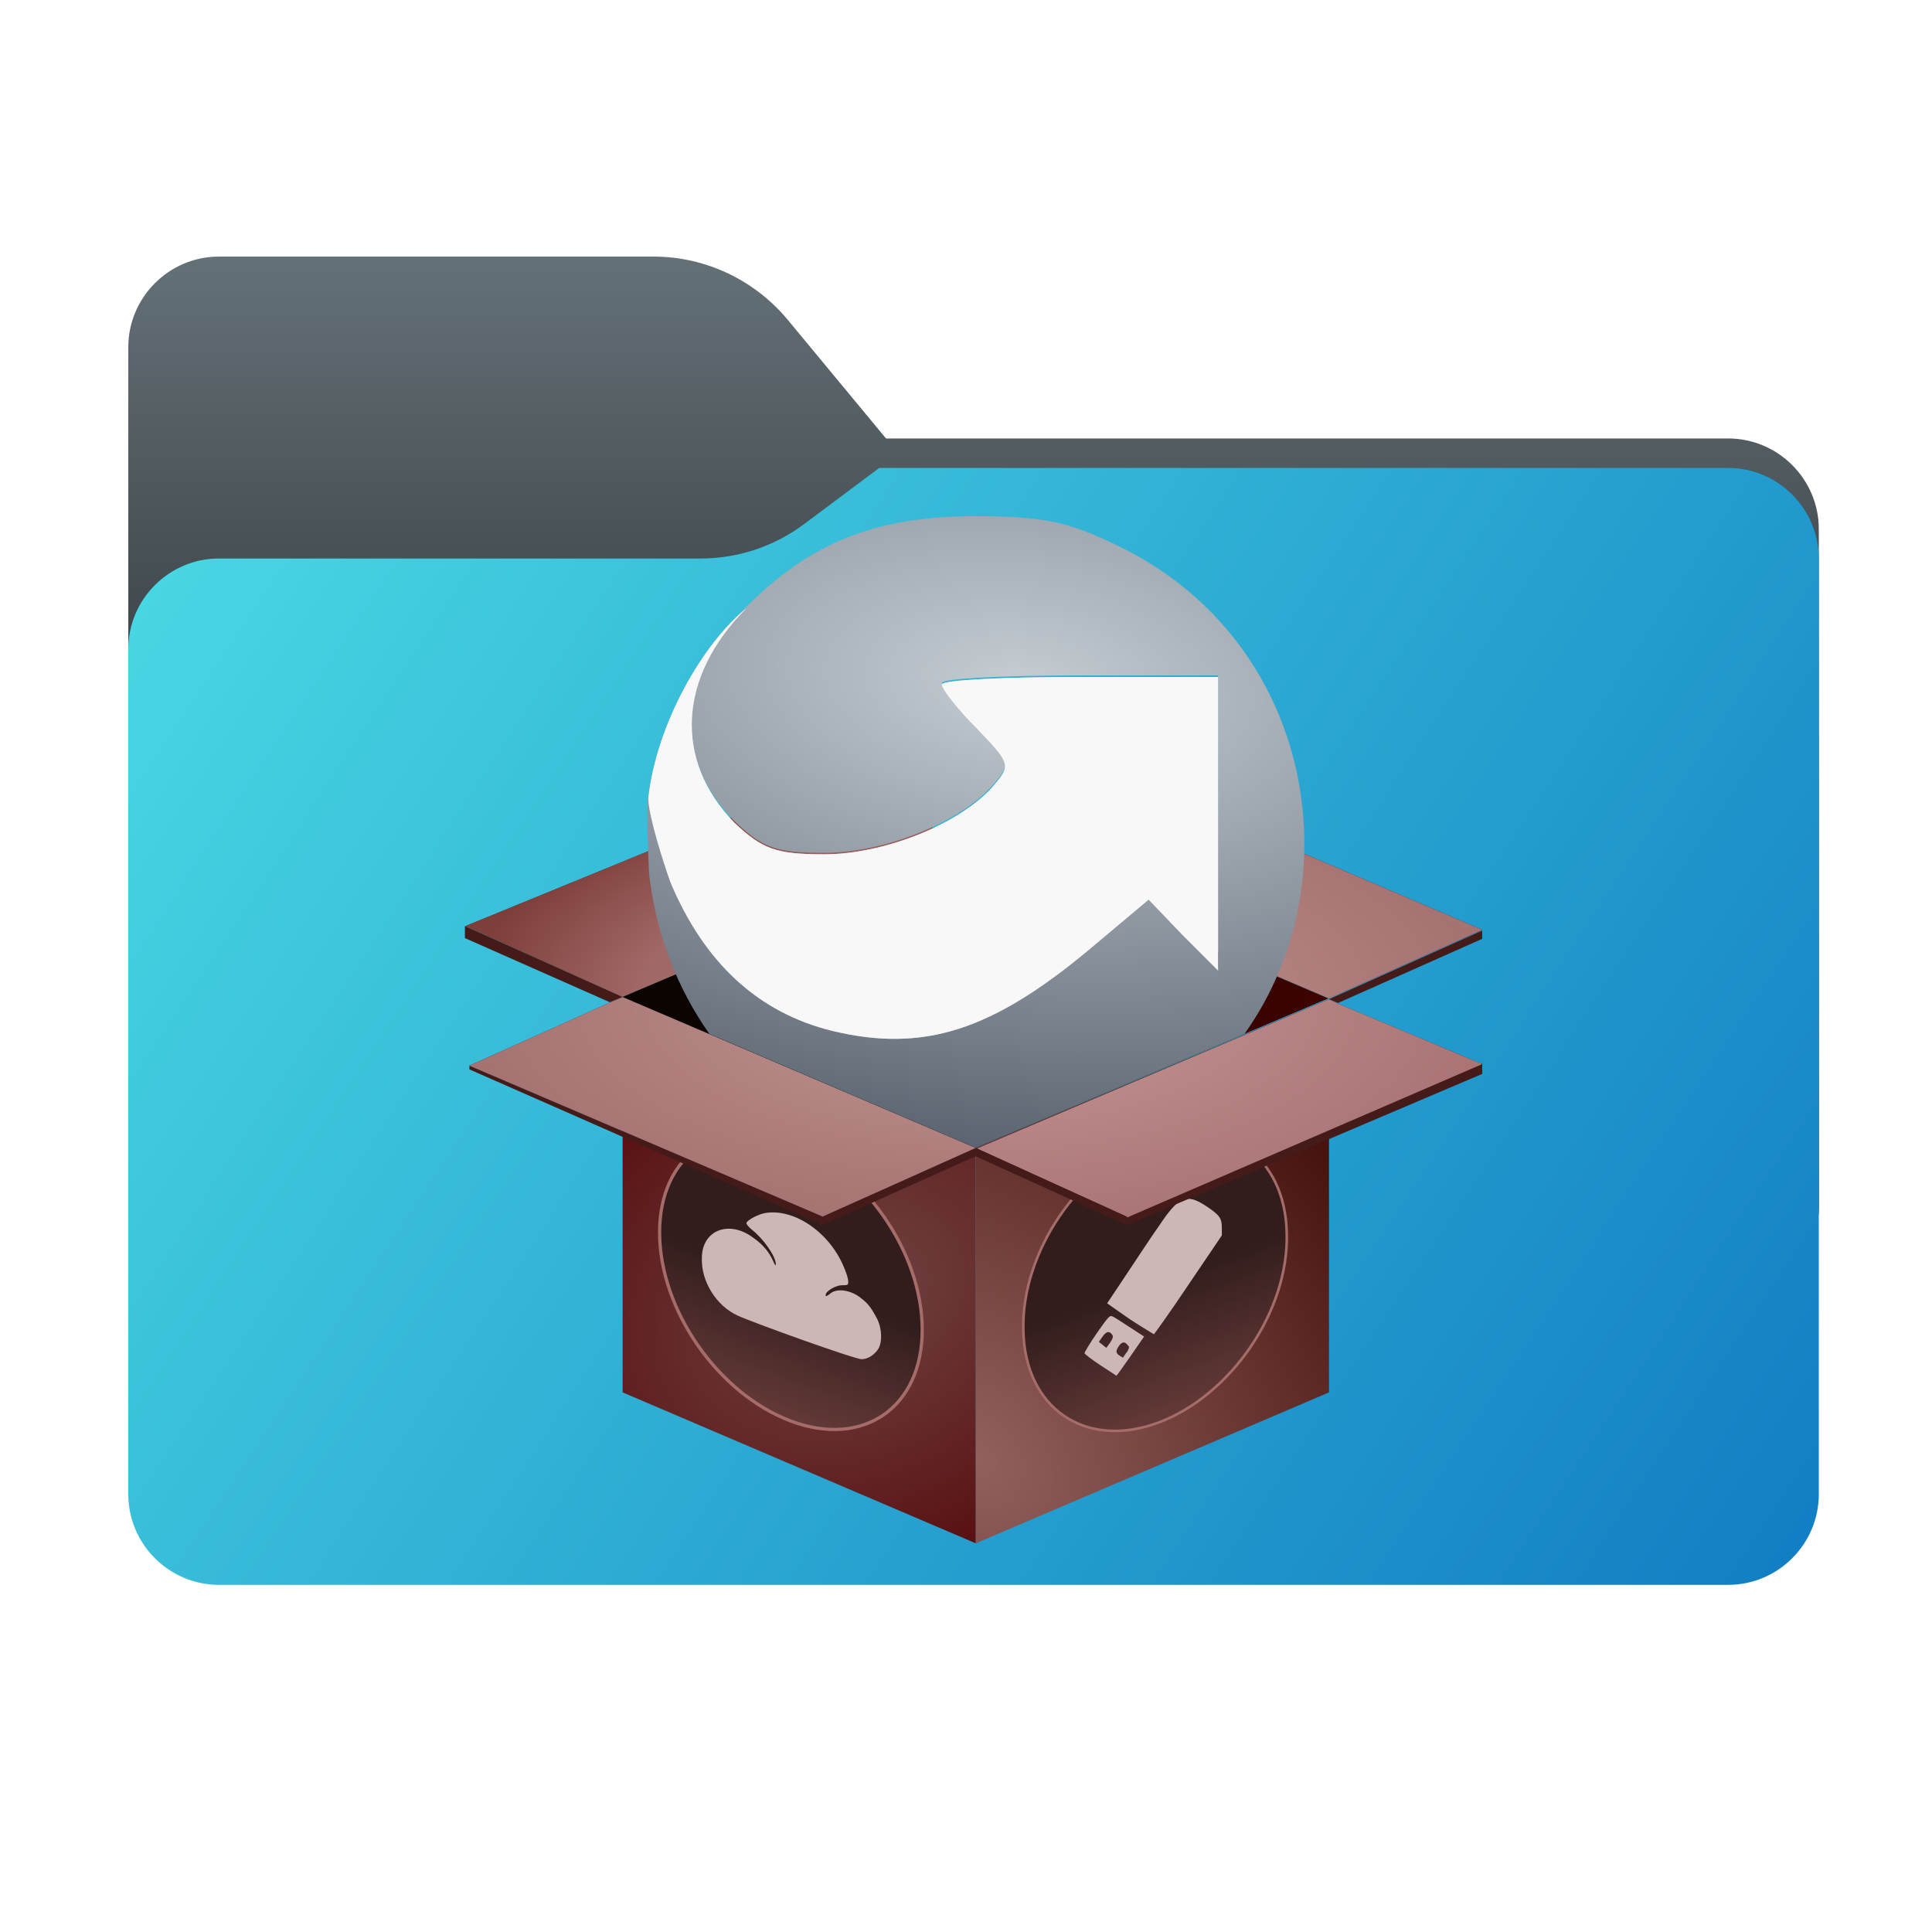 <?xml version="1.0" encoding="utf-8"?>
<!-- Generator: Adobe Illustrator 26.0.3, SVG Export Plug-In . SVG Version: 6.00 Build 0)  -->
<svg version="1.1" id="Layer_1" xmlns="http://www.w3.org/2000/svg" xmlns:xlink="http://www.w3.org/1999/xlink" x="0px" y="0px"
	 viewBox="0 0 256 256" style="enable-background:new 0 0 256 256;" xml:space="preserve">
<style type="text/css">
	.st0{fill-rule:evenodd;clip-rule:evenodd;fill:url(#SVGID_1_);}
	
		.st1{fill-rule:evenodd;clip-rule:evenodd;fill:url(#SVGID_00000119092274762235000690000015270464351233906856_);filter:url(#Adobe_OpacityMaskFilter);}
	.st2{mask:url(#mask0_973_23002_00000127755059863814579340000009520800802755613604_);}
	.st3{fill-rule:evenodd;clip-rule:evenodd;fill-opacity:0.3;}
	.st4{fill-rule:evenodd;clip-rule:evenodd;fill:url(#SVGID_00000127733718047640968110000009497937535520664452_);}
	.st5{fill:url(#SVGID_00000170980171160197639180000009104247858759328152_);}
	.st6{fill:url(#SVGID_00000045586956817269789470000008137611455456609973_);}
	.st7{fill:url(#SVGID_00000099620205279411014890000011817341429665207718_);stroke:#A56C6A;stroke-width:0.343;}
	.st8{fill:#CDB6B6;}
	.st9{fill:url(#SVGID_00000153663317247921615660000005019603948029695379_);stroke:#A56C6A;stroke-width:0.427;}
	.st10{fill-rule:evenodd;clip-rule:evenodd;fill:#441B19;}
	.st11{fill:#441B19;}
	.st12{fill:url(#SVGID_00000028306641664783198340000011730502853861153927_);}
	.st13{fill:url(#SVGID_00000063591891543924133010000008315955559497235876_);}
	.st14{fill:url(#SVGID_00000047050216197568532600000004184202441214098309_);}
	.st15{fill:url(#SVGID_00000098178948305957929610000016589825688673010346_);}
	.st16{fill:url(#SVGID_00000059294692551679227770000018293330803024777657_);}
	.st17{fill:url(#SVGID_00000070834947018126721050000015787809586435754909_);}
	.st18{fill:#C4C4C4;}
	.st19{fill:#F8F8F9;}
</style>
<linearGradient id="SVGID_1_" gradientUnits="userSpaceOnUse" x1="129" y1="222" x2="129" y2="84" gradientTransform="matrix(1 0 0 -1 0 256)">
	<stop  offset="0" style="stop-color:#647177"/>
	<stop  offset="1" style="stop-color:#000000"/>
</linearGradient>
<path class="st0" d="M104.4,42.4c-4.4-5.3-10.9-8.4-17.8-8.4H29c-6.6,0-12,5.4-12,12v12.1v10.1V160c0,6.6,5.4,12,12,12h200
	c6.6,0,12-5.4,12-12V70.1c0-6.6-5.4-12-12-12H117.4L104.4,42.4z"/>
<defs>
	<filter id="Adobe_OpacityMaskFilter" filterUnits="userSpaceOnUse" x="17" y="62" width="224" height="110">
		<feColorMatrix  type="matrix" values="1 0 0 0 0  0 1 0 0 0  0 0 1 0 0  0 0 0 1 0"/>
	</filter>
</defs>
<mask maskUnits="userSpaceOnUse" x="17" y="62" width="224" height="110" id="mask0_973_23002_00000127755059863814579340000009520800802755613604_">
	
		<linearGradient id="SVGID_00000011734963022191982010000014090683591170531733_" gradientUnits="userSpaceOnUse" x1="32.582" y1="237.549" x2="213.35" y2="56.407" gradientTransform="matrix(1 0 0 -1 0 256)">
		<stop  offset="0" style="stop-color:#05815D"/>
		<stop  offset="1" style="stop-color:#0C575F"/>
	</linearGradient>
	
		<path style="fill-rule:evenodd;clip-rule:evenodd;fill:url(#SVGID_00000011734963022191982010000014090683591170531733_);filter:url(#Adobe_OpacityMaskFilter);" d="
		M104.4,42.4c-4.4-5.3-10.9-8.4-17.8-8.4H29c-6.6,0-12,5.4-12,12v12.1v10.1V160c0,6.6,5.4,12,12,12h200c6.6,0,12-5.4,12-12V70.1
		c0-6.6-5.4-12-12-12H117.4L104.4,42.4z"/>
</mask>
<g class="st2">
	<g>
		<path class="st3" d="M92.8,74c5,0,9.8-1.6,13.8-4.6l9.9-7.4H229c6.6,0,12,5.4,12,12v34v52c0,6.6-5.4,12-12,12H29
			c-6.6,0-12-5.4-12-12v-52V86c0-6.6,5.4-12,12-12h58H92.8z"/>
	</g>
</g>
<g>
	
		<linearGradient id="SVGID_00000030485891909277619080000007942275598756278656_" gradientUnits="userSpaceOnUse" x1="17" y1="194" x2="241" y2="46" gradientTransform="matrix(1 0 0 -1 0 256)">
		<stop  offset="0" style="stop-color:#4ADAE4"/>
		<stop  offset="1" style="stop-color:#117DC3"/>
	</linearGradient>
	<path style="fill-rule:evenodd;clip-rule:evenodd;fill:url(#SVGID_00000030485891909277619080000007942275598756278656_);" d="
		M92.8,74c5,0,9.8-1.6,13.8-4.6l9.9-7.4H229c6.6,0,12,5.4,12,12v34v90c0,6.6-5.4,12-12,12H29c-6.6,0-12-5.4-12-12v-90V86
		c0-6.6,5.4-12,12-12h58H92.8z"/>
</g>
<g>
	
		<radialGradient id="SVGID_00000029041764372846123620000007414282132234804109_" cx="75.102" cy="177.053" r="1.403" gradientTransform="matrix(15.817 30.11 38.888 -20.428 -7960.318 1527.201)" gradientUnits="userSpaceOnUse">
		<stop  offset="0" style="stop-color:#704443"/>
		<stop  offset="1" style="stop-color:#520003"/>
	</radialGradient>
	<path style="fill:url(#SVGID_00000029041764372846123620000007414282132234804109_);" d="M129.3,152.1l-46.8-20v52.4l46.8,20V152.1
		z"/>
	
		<radialGradient id="SVGID_00000008151202554754303670000017759024282711521465_" cx="77.731" cy="179.747" r="1.403" gradientTransform="matrix(31.063 -30.872 -39.872 -40.118 4881.33 9803.868)" gradientUnits="userSpaceOnUse">
		<stop  offset="0" style="stop-color:#93615D"/>
		<stop  offset="1" style="stop-color:#46130F"/>
	</radialGradient>
	<path style="fill:url(#SVGID_00000008151202554754303670000017759024282711521465_);" d="M129.3,152.1v52.4l46.8-20v-52.1
		L129.3,152.1z"/>
	
		<linearGradient id="SVGID_00000142134144713491459700000009251840683930722235_" gradientUnits="userSpaceOnUse" x1="4.702" y1="271.841" x2="4.702" y2="234.095" gradientTransform="matrix(0.938 -0.346 -2.478110e-02 -1 155.405 443.171)">
		<stop  offset="0" style="stop-color:#321D1C"/>
		<stop  offset="1" style="stop-color:#965754"/>
	</linearGradient>
	<path style="fill:url(#SVGID_00000142134144713491459700000009251840683930722235_);stroke:#A56C6A;stroke-width:0.343;" d="
		M152.6,151.2c9.7-3.6,17.7,1.9,17.9,12.2c0.3,10.3-7.4,21.5-17,25.1c-9.7,3.6-17.7-1.9-17.9-12.2
		C135.3,165.9,143,154.7,152.6,151.2z"/>
	<path class="st8" d="M145.8,180.9c-1.2-0.8-2.1-1.5-2.1-1.6c0-0.1,0.7-1.3,1.6-2.6c1.4-2,1.7-2.4,2-2.3c0.2,0,1.2,0.7,2.3,1.4
		l2,1.3l-1.8,2.6c-1,1.4-1.8,2.6-1.9,2.6C148,182.3,147,181.7,145.8,180.9z M149.6,178.5c0-0.1-0.2-0.3-0.4-0.5
		c-0.4-0.3-0.8,0-1.2,0.8c-0.1,0.3-0.1,0.5,0.3,0.8l0.5,0.3l0.4-0.6C149.5,179,149.6,178.6,149.6,178.5z M147.4,176.9
		c-0.4-0.6-0.8-0.5-1.3,0.2l-0.5,0.7l0.5,0.4l0.5,0.4l0.5-0.7C147.5,177.3,147.5,177.1,147.4,176.9z"/>
	<path class="st8" d="M149.7,174.8l-3-2.1l2.6-3.9c1.4-2.1,3.3-5,4.3-6.4c2.6-3.9,3.6-4.3,6.2-2.6c1.8,1.2,2.1,1.6,2.1,2.9l0,1
		l-4.4,6.5c-2.4,3.6-4.5,6.5-4.6,6.6C152.9,176.8,151.4,175.9,149.7,174.8z"/>
	
		<linearGradient id="SVGID_00000102508419526933213440000016218503352586958262_" gradientUnits="userSpaceOnUse" x1="-12.545" y1="215.096" x2="-12.545" y2="177.348" gradientTransform="matrix(0.938 0.346 0 -1 116.593 389.252)">
		<stop  offset="0" style="stop-color:#321D1C"/>
		<stop  offset="1" style="stop-color:#965754"/>
	</linearGradient>
	<path style="fill:url(#SVGID_00000102508419526933213440000016218503352586958262_);stroke:#A56C6A;stroke-width:0.427;" d="
		M104.8,151.2c9.6,3.6,17.4,14.7,17.4,25c0,10.3-7.8,15.7-17.4,12.1s-17.4-14.7-17.4-25S95.2,147.7,104.8,151.2z"/>
	<path class="st8" d="M97.7,174.3c-2.8-1.3-4.8-4.5-4.7-7.6c0-3.7,3.6-5.1,6.8-2.7c1.3,0.9,2.1,1.9,2.6,3c0.3,0.7,0.4,0.8,0.4,0.5
		c0-1-1.6-3.3-3.1-4.5c-0.5-0.4-0.8-0.8-0.8-0.9c0-0.4,1.7-1.3,2.7-1.4c3.9-0.5,8.5,2.8,10.3,7.4c0.3,0.7,0.5,1.4,0.5,1.7
		c0,0.5-0.1,0.5-0.8,0.5c-0.9,0-2.2,0.8-2.2,1.3c0,0.2,0.1,0.2,0.5-0.1c0.9-0.9,2.9-0.6,4.3,0.6c0.9,0.7,1.3,1.3,2,2.6
		c0.7,1.4,0.7,3.1,0.2,4c-0.5,0.8-1.4,1.4-2.2,1.4C113.5,180.2,99.6,175.2,97.7,174.3z"/>
	<path class="st10" d="M62.2,141.2v0.5l46.8,20.6l20.3-9.1v-1.1l-20.3,9.1L62.2,141.2z"/>
	<path class="st11" d="M62.2,141.2l46.8,20l20.3-9.1l-46.8-20l-1.6,0.7L62.2,141.2z"/>
	
		<radialGradient id="SVGID_00000085958140088562626680000013752173431038636955_" cx="74.245" cy="176.376" r="1.403" gradientTransform="matrix(1.289424e-15 21.058 48.024 -2.940598e-15 -8341.177 -1430.685)" gradientUnits="userSpaceOnUse">
		<stop  offset="0" style="stop-color:#C39694"/>
		<stop  offset="1" style="stop-color:#A57371"/>
	</radialGradient>
	<path style="fill:url(#SVGID_00000085958140088562626680000013752173431038636955_);" d="M62.2,141.2l46.8,20l20.3-9.1l-46.8-20
		l-1.6,0.7L62.2,141.2z"/>
	<path class="st11" d="M129.3,152.1v1.1l20,9.1v-1.1L129.3,152.1z"/>
	<path class="st11" d="M196.4,140.9l-47,20.3v1.1l47-20V140.9z"/>
	<path class="st11" d="M176.1,132.4L176.1,132.4l-1.2,0.5l-45.5,19.3l20,9.1l47-20.3l-19.1-8L176.1,132.4z"/>
	
		<radialGradient id="SVGID_00000003823803562571504490000005260959339771791265_" cx="74.245" cy="176.376" r="1.403" gradientTransform="matrix(1.289424e-15 21.058 48.024 -2.940598e-15 -8341.177 -1430.685)" gradientUnits="userSpaceOnUse">
		<stop  offset="0" style="stop-color:#C59997"/>
		<stop  offset="1" style="stop-color:#AB7576"/>
	</radialGradient>
	<path style="fill:url(#SVGID_00000003823803562571504490000005260959339771791265_);" d="M176.1,132.4L176.1,132.4l-1.2,0.5
		l-45.5,19.3l20,9.1l47-20.3l-19.1-8L176.1,132.4z"/>
	<path class="st11" d="M129.3,112.3l46.8,20l20.3-9.1l-46.8-20L129.3,112.3z"/>
	
		<radialGradient id="SVGID_00000179606380599151007880000008913611616308884134_" cx="74.245" cy="176.376" r="1.403" gradientTransform="matrix(1.289424e-15 21.058 48.024 -2.940598e-15 -8341.177 -1430.685)" gradientUnits="userSpaceOnUse">
		<stop  offset="0" style="stop-color:#C39694"/>
		<stop  offset="1" style="stop-color:#A57371"/>
	</radialGradient>
	<path style="fill:url(#SVGID_00000179606380599151007880000008913611616308884134_);" d="M129.3,112.3l46.8,20l20.3-9.1l-46.8-20
		L129.3,112.3z"/>
	<path class="st11" d="M196.4,123.3l-20.3,9.1l1.2,0.5l19.1-8.5V123.3z"/>
	<path class="st11" d="M129.3,152.1v1.1l20,9.1v-1.1L129.3,152.1z"/>
	<path class="st11" d="M82.5,132.1l-20.9-9.4v1.6l19.2,8.5L82.5,132.1z"/>
	<path class="st11" d="M82.5,132.1l46.8-19.8l-20-9.1l-47.6,19.5L82.5,132.1z"/>
	
		<radialGradient id="SVGID_00000096774913775045692300000009938684935802137513_" cx="74.245" cy="176.376" r="1.403" gradientTransform="matrix(1.289424e-15 21.058 48.024 -2.940598e-15 -8341.177 -1430.685)" gradientUnits="userSpaceOnUse">
		<stop  offset="0.657" style="stop-color:#A06867"/>
		<stop  offset="1" style="stop-color:#7E3F3A"/>
	</radialGradient>
	<path style="fill:url(#SVGID_00000096774913775045692300000009938684935802137513_);" d="M82.5,132.1l46.8-19.8l-20-9.1l-47.6,19.5
		L82.5,132.1z"/>
	
		<linearGradient id="SVGID_00000154387344255626213850000015626650949858318209_" gradientUnits="userSpaceOnUse" x1="115.371" y1="133.779" x2="161.885" y2="100.362" gradientTransform="matrix(1 0 0 -1 0 256)">
		<stop  offset="0" style="stop-color:#0C0400"/>
		<stop  offset="1" style="stop-color:#400300"/>
	</linearGradient>
	<path style="fill:url(#SVGID_00000154387344255626213850000015626650949858318209_);" d="M82.5,132.1l46.8,20l45.5-19.3l1.2-0.5
		l0,0l-46.8-20L82.5,132.1z"/>
	
		<radialGradient id="SVGID_00000013877513930964619160000002409025219513371795_" cx="76.108" cy="177.035" r="1.403" gradientTransform="matrix(-4.002 44.212 86.798 7.857 -14926.47 -4665.426)" gradientUnits="userSpaceOnUse">
		<stop  offset="0" style="stop-color:#C5CDD3"/>
		<stop  offset="1" style="stop-color:#5A6470"/>
	</radialGradient>
	<path style="fill:url(#SVGID_00000013877513930964619160000002409025219513371795_);" d="M86,115.7c0.9,8,3.7,15.2,8,21.3
		l35.3,15.1l35.6-15.1c14.6-20.5,9-52-16.4-64.5c-6.9-3.4-10.2-4.1-19.3-4.1c-13.2,0-21.8,3.5-30.3,12c-9.1,9.1-9.7,20.2-1.6,28.4
		c3.7,3.5,5.4,4.2,11.9,4.2c8,0,17.9-4,22.2-8.8c2.6-2.9,2.6-3.1-1.9-7.8c-2.6-2.6-4.7-5.3-4.7-5.9c0-0.6,8.2-1,18.3-1h18.3v38.8
		l-4.7-4.7l-4.5-4.7l-7.5,6.3c-13.2,11.1-22.2,14-34.4,11.1c-9.8-2.3-17-8.9-21.5-19.8c-0.9-2.6-2.8-8.3-2.9-11.1
		C85.6,107.1,85.9,113,86,115.7z"/>
	<path class="st18" d="M88.8,116.8c4.5,10.8,11.7,17.4,21.5,19.8c12.1,2.9,21.2,0,34.4-11.1l7.5-6.3l4.5,4.7l4.7,4.7V89.7h-18.3
		c-10.1,0-18.3,0.4-18.3,1c0,0.6,2,3.2,4.7,5.9c4.5,4.7,4.5,4.8,1.9,7.8c-4.4,4.8-14.2,8.8-22.2,8.8c-6.4,0-8.2-0.7-11.9-4.2
		c-8-8.2-7.5-19.3,1.6-28.4c-5.7,4.6-11.9,15.2-13,25.2C86,108.4,87.9,114.2,88.8,116.8z"/>
	<path class="st19" d="M88.8,116.8c4.5,10.8,11.7,17.4,21.5,19.8c12.1,2.9,21.2,0,34.4-11.1l7.5-6.3l4.5,4.7l4.7,4.7V89.7h-18.3
		c-10.1,0-18.3,0.4-18.3,1c0,0.6,2,3.2,4.7,5.9c4.5,4.7,4.5,4.8,1.9,7.8c-4.4,4.8-14.2,8.8-22.2,8.8c-6.4,0-8.2-0.7-11.9-4.2
		c-8-8.2-7.5-19.3,1.6-28.4c-5.7,4.6-11.9,15.2-13,25.2C86,108.4,87.9,114.2,88.8,116.8z"/>
</g>
</svg>
